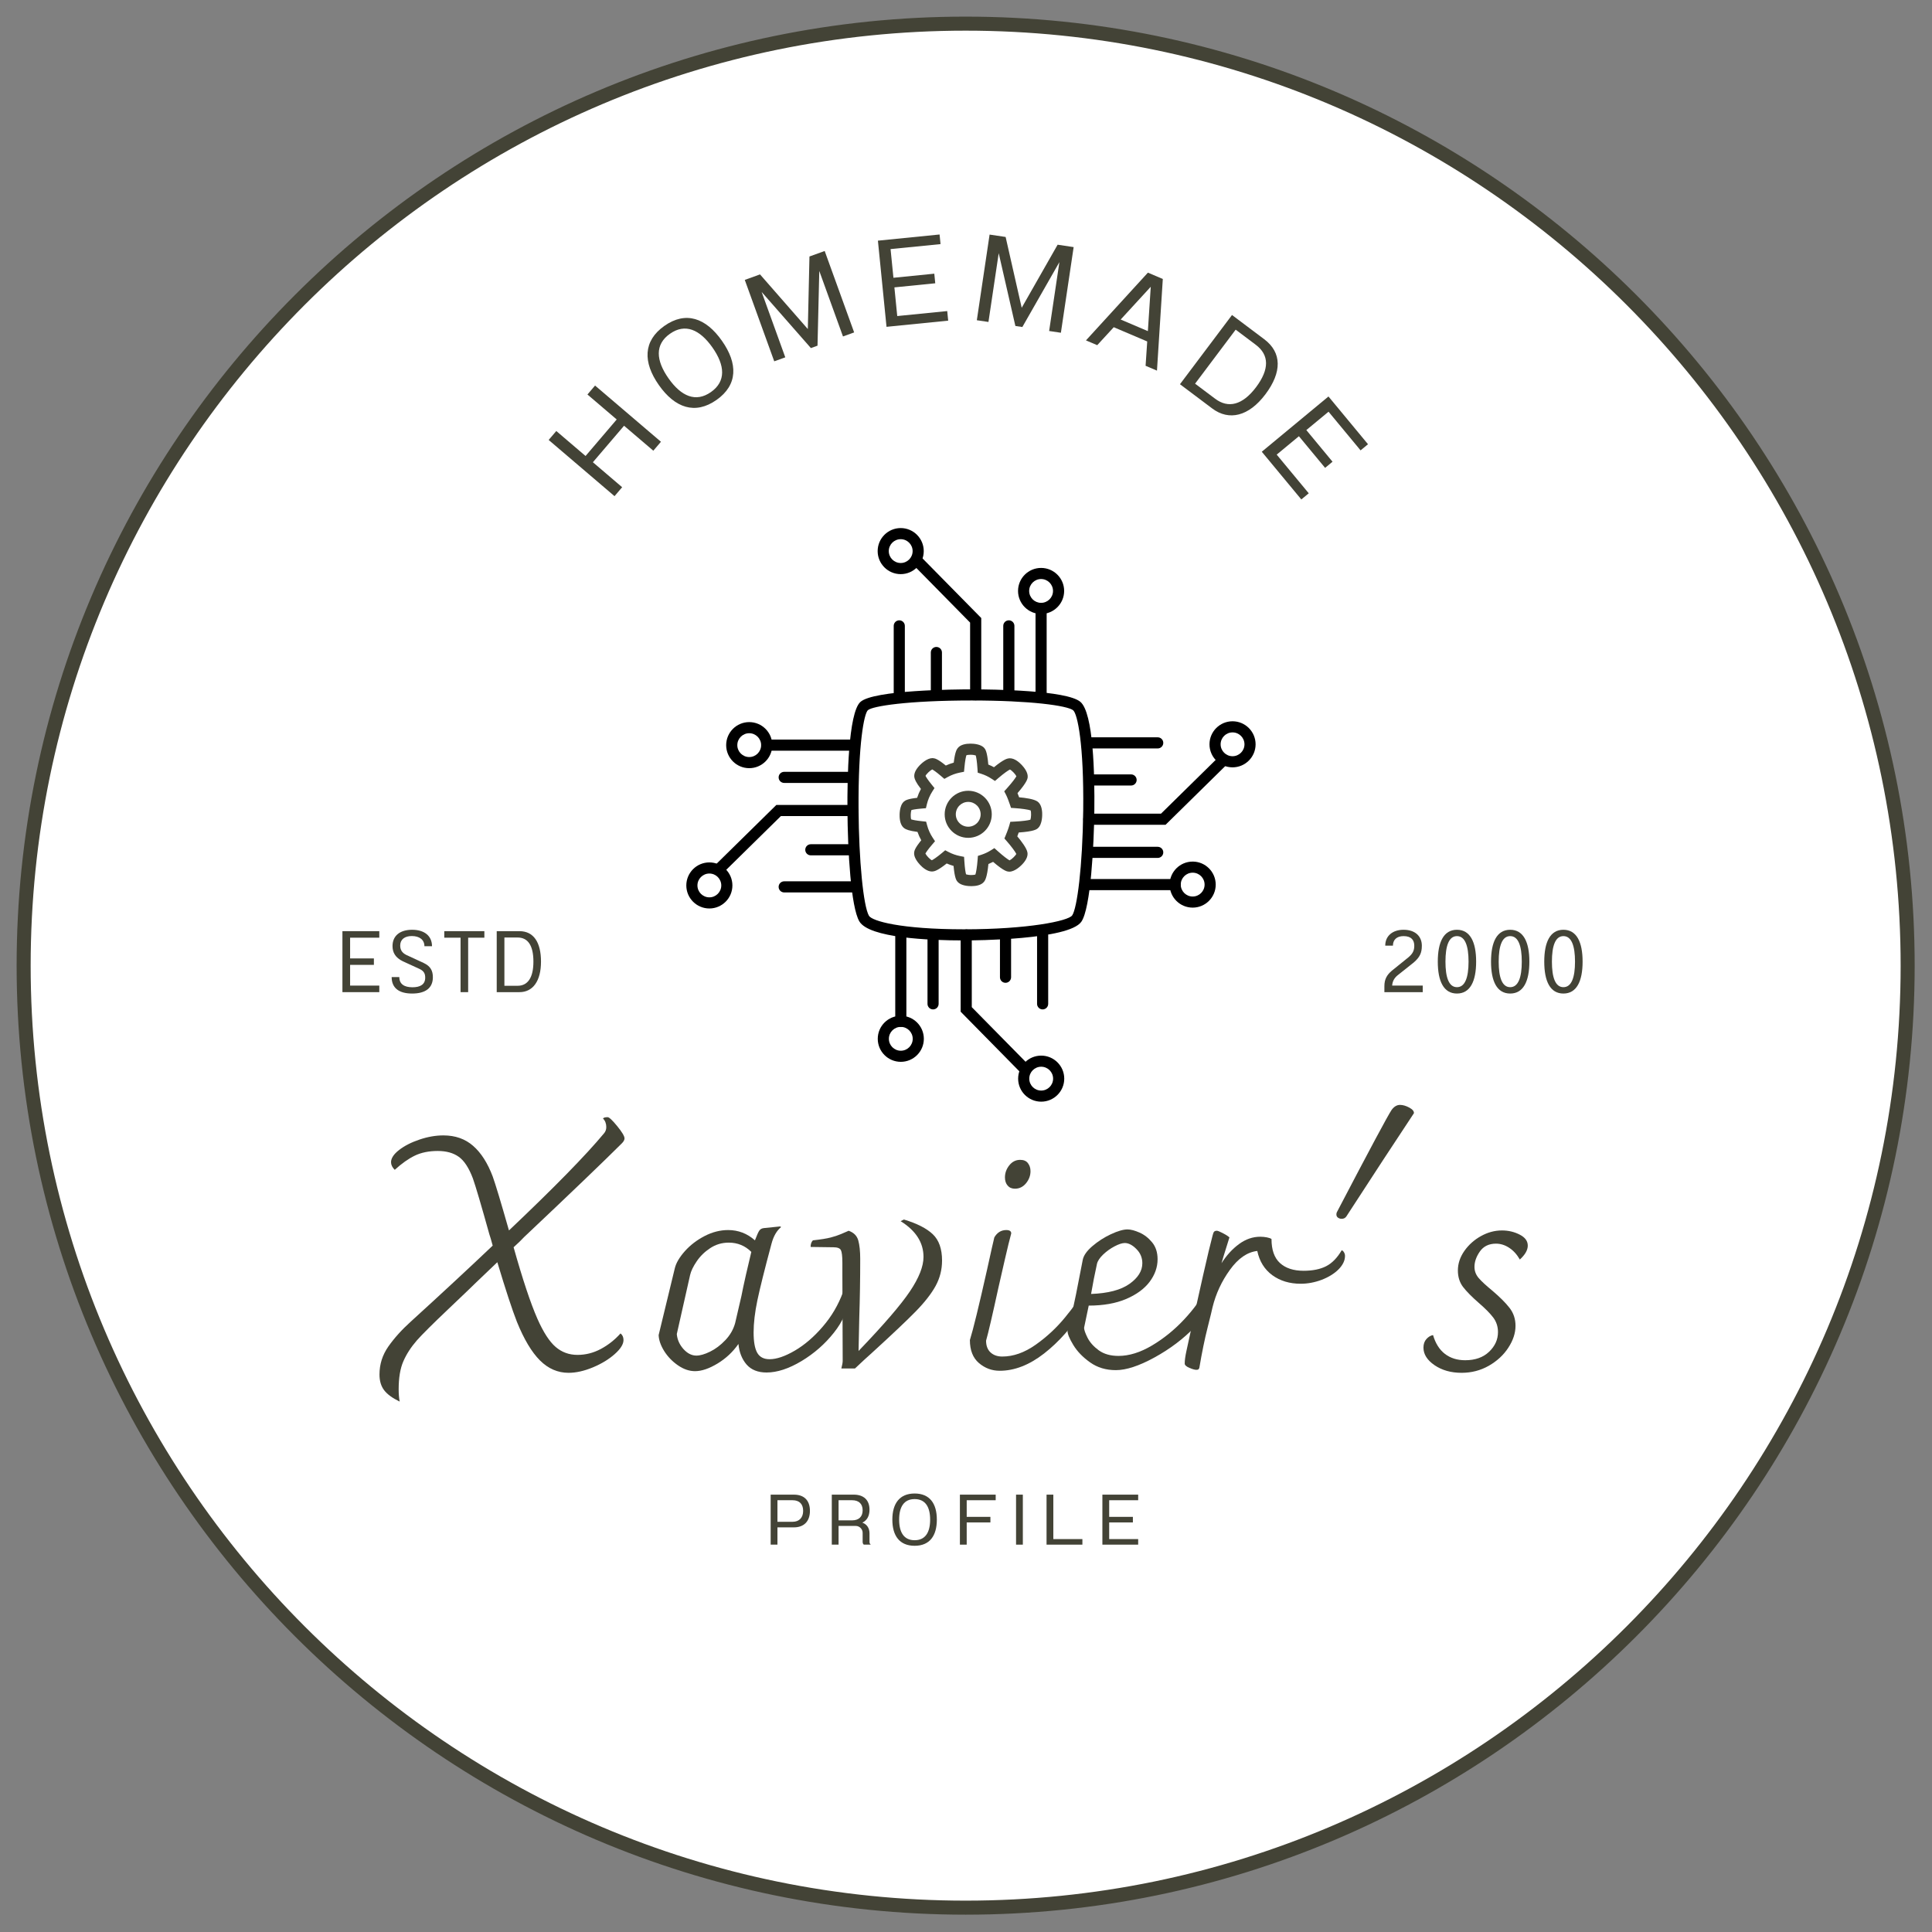 <svg xmlns="http://www.w3.org/2000/svg" xmlns:xlink="http://www.w3.org/1999/xlink" width="512" zoomAndPan="magnify" viewBox="0 0 384 384" height="512" preserveAspectRatio="xMidYMid meet" version="1.0"><rect x="0" y="0" width="384" height="384" fill="#808080" stroke="none"/><defs><g/><clipPath id="83783cde13"><path d="M 5.797 5.797 L 378.547 5.797 L 378.547 378.547 L 5.797 378.547 Z M 5.797 5.797 " clip-rule="nonzero"/></clipPath><clipPath id="8405331288"><path d="M 3.305 3.305 L 380.555 3.305 L 380.555 380.555 L 3.305 380.555 Z M 3.305 3.305 " clip-rule="nonzero"/></clipPath><clipPath id="635d71e631"><path d="M 240 143 L 249.609 143 L 249.609 153 L 240 153 Z M 240 143 " clip-rule="nonzero"/></clipPath><clipPath id="b90581b84b"><path d="M 174 104.941 L 184 104.941 L 184 115 L 174 115 Z M 174 104.941 " clip-rule="nonzero"/></clipPath><clipPath id="65a27b7371"><path d="M 136.359 171 L 146 171 L 146 181 L 136.359 181 Z M 136.359 171 " clip-rule="nonzero"/></clipPath><clipPath id="e89687f461"><path d="M 202 209 L 212 209 L 212 218.941 L 202 218.941 Z M 202 209 " clip-rule="nonzero"/></clipPath></defs><g clip-path="url(#83783cde13)"><path fill="#ffffff" d="M 378.547 192.172 C 378.547 195.223 378.473 198.27 378.324 201.316 C 378.172 204.363 377.949 207.406 377.648 210.441 C 377.352 213.477 376.977 216.5 376.531 219.52 C 376.082 222.535 375.562 225.539 374.965 228.531 C 374.371 231.523 373.703 234.5 372.961 237.457 C 372.219 240.418 371.406 243.355 370.523 246.273 C 369.637 249.191 368.68 252.086 367.652 254.961 C 366.625 257.832 365.527 260.676 364.359 263.496 C 363.191 266.312 361.957 269.102 360.652 271.859 C 359.348 274.613 357.977 277.34 356.539 280.027 C 355.102 282.719 353.598 285.371 352.031 287.988 C 350.465 290.605 348.832 293.18 347.137 295.715 C 345.441 298.254 343.688 300.746 341.871 303.195 C 340.051 305.645 338.176 308.051 336.242 310.406 C 334.309 312.766 332.316 315.074 330.266 317.332 C 328.219 319.594 326.117 321.801 323.957 323.957 C 321.801 326.117 319.594 328.219 317.332 330.266 C 315.074 332.316 312.766 334.309 310.406 336.242 C 308.051 338.176 305.645 340.051 303.195 341.871 C 300.746 343.688 298.254 345.441 295.715 347.137 C 293.18 348.832 290.605 350.461 287.988 352.031 C 285.371 353.598 282.719 355.102 280.027 356.539 C 277.34 357.977 274.613 359.348 271.855 360.652 C 269.102 361.957 266.312 363.191 263.496 364.359 C 260.676 365.527 257.832 366.625 254.961 367.652 C 252.086 368.68 249.191 369.637 246.273 370.523 C 243.355 371.406 240.418 372.219 237.457 372.961 C 234.5 373.703 231.523 374.371 228.531 374.965 C 225.539 375.562 222.535 376.082 219.52 376.531 C 216.5 376.977 213.477 377.352 210.441 377.648 C 207.406 377.949 204.363 378.172 201.316 378.324 C 198.27 378.473 195.223 378.547 192.172 378.547 C 189.121 378.547 186.074 378.473 183.027 378.324 C 179.98 378.172 176.938 377.949 173.902 377.648 C 170.867 377.352 167.844 376.977 164.824 376.531 C 161.809 376.082 158.805 375.562 155.812 374.965 C 152.82 374.371 149.844 373.703 146.887 372.961 C 143.926 372.219 140.988 371.406 138.07 370.523 C 135.152 369.637 132.258 368.68 129.383 367.652 C 126.512 366.625 123.668 365.527 120.848 364.359 C 118.031 363.191 115.242 361.957 112.484 360.652 C 109.73 359.348 107.004 357.977 104.316 356.539 C 101.625 355.102 98.973 353.598 96.355 352.031 C 93.738 350.461 91.164 348.832 88.629 347.137 C 86.09 345.441 83.598 343.688 81.148 341.871 C 78.699 340.051 76.293 338.176 73.938 336.242 C 71.578 334.309 69.27 332.316 67.012 330.266 C 64.75 328.219 62.543 326.117 60.387 323.957 C 58.227 321.801 56.125 319.594 54.078 317.332 C 52.027 315.074 50.035 312.766 48.102 310.406 C 46.168 308.051 44.293 305.645 42.473 303.195 C 40.656 300.746 38.902 298.254 37.207 295.715 C 35.512 293.18 33.879 290.605 32.312 287.988 C 30.746 285.371 29.242 282.719 27.805 280.027 C 26.367 277.34 24.996 274.613 23.691 271.855 C 22.387 269.102 21.152 266.312 19.984 263.496 C 18.816 260.676 17.719 257.832 16.691 254.961 C 15.664 252.086 14.707 249.191 13.82 246.273 C 12.938 243.355 12.125 240.418 11.383 237.457 C 10.641 234.5 9.973 231.523 9.379 228.531 C 8.781 225.539 8.262 222.535 7.812 219.52 C 7.367 216.5 6.992 213.477 6.695 210.441 C 6.395 207.406 6.172 204.363 6.02 201.316 C 5.871 198.27 5.797 195.223 5.797 192.172 C 5.797 189.121 5.871 186.074 6.02 183.027 C 6.172 179.98 6.395 176.938 6.695 173.902 C 6.992 170.867 7.367 167.844 7.812 164.824 C 8.262 161.809 8.781 158.805 9.379 155.812 C 9.973 152.82 10.641 149.844 11.383 146.887 C 12.125 143.926 12.938 140.988 13.82 138.07 C 14.707 135.152 15.664 132.258 16.691 129.383 C 17.719 126.512 18.816 123.668 19.984 120.848 C 21.152 118.031 22.387 115.242 23.691 112.484 C 24.996 109.73 26.367 107.004 27.805 104.316 C 29.242 101.625 30.746 98.973 32.312 96.355 C 33.879 93.738 35.512 91.164 37.207 88.629 C 38.902 86.09 40.656 83.598 42.473 81.148 C 44.293 78.699 46.168 76.293 48.102 73.938 C 50.035 71.578 52.027 69.27 54.078 67.012 C 56.125 64.75 58.227 62.543 60.387 60.387 C 62.543 58.227 64.75 56.125 67.012 54.078 C 69.27 52.027 71.578 50.035 73.938 48.102 C 76.293 46.168 78.699 44.293 81.148 42.473 C 83.598 40.656 86.09 38.902 88.629 37.207 C 91.164 35.512 93.738 33.879 96.355 32.312 C 98.973 30.746 101.625 29.242 104.316 27.805 C 107.004 26.367 109.73 24.996 112.484 23.691 C 115.242 22.387 118.031 21.152 120.848 19.984 C 123.668 18.816 126.512 17.719 129.383 16.691 C 132.258 15.664 135.152 14.707 138.07 13.82 C 140.988 12.938 143.926 12.125 146.887 11.383 C 149.844 10.641 152.82 9.973 155.812 9.379 C 158.805 8.781 161.809 8.262 164.824 7.812 C 167.844 7.367 170.867 6.992 173.902 6.695 C 176.938 6.395 179.98 6.172 183.027 6.02 C 186.074 5.871 189.121 5.797 192.172 5.797 C 195.223 5.797 198.27 5.871 201.316 6.02 C 204.363 6.172 207.406 6.395 210.441 6.695 C 213.477 6.992 216.5 7.367 219.52 7.812 C 222.535 8.262 225.539 8.781 228.531 9.379 C 231.523 9.973 234.5 10.641 237.457 11.383 C 240.418 12.125 243.355 12.938 246.273 13.82 C 249.191 14.707 252.086 15.664 254.961 16.691 C 257.832 17.719 260.676 18.816 263.496 19.984 C 266.312 21.152 269.102 22.387 271.859 23.691 C 274.613 24.996 277.34 26.367 280.027 27.805 C 282.719 29.242 285.371 30.746 287.988 32.312 C 290.605 33.879 293.18 35.512 295.715 37.207 C 298.254 38.902 300.746 40.656 303.195 42.473 C 305.645 44.293 308.051 46.168 310.406 48.102 C 312.766 50.035 315.074 52.027 317.332 54.078 C 319.594 56.125 321.801 58.227 323.957 60.387 C 326.117 62.543 328.219 64.75 330.266 67.012 C 332.316 69.27 334.309 71.578 336.242 73.938 C 338.176 76.293 340.051 78.699 341.871 81.148 C 343.688 83.598 345.441 86.09 347.137 88.629 C 348.832 91.164 350.465 93.738 352.031 96.355 C 353.598 98.973 355.102 101.625 356.539 104.316 C 357.977 107.004 359.348 109.73 360.652 112.484 C 361.957 115.242 363.191 118.031 364.359 120.848 C 365.527 123.668 366.625 126.512 367.652 129.383 C 368.68 132.258 369.637 135.152 370.523 138.07 C 371.406 140.988 372.219 143.926 372.961 146.887 C 373.703 149.844 374.371 152.82 374.965 155.812 C 375.562 158.805 376.082 161.809 376.531 164.824 C 376.977 167.844 377.352 170.867 377.648 173.902 C 377.949 176.938 378.172 179.98 378.324 183.027 C 378.473 186.074 378.547 189.121 378.547 192.172 Z M 378.547 192.172 " fill-opacity="1" fill-rule="nonzero"/></g><g clip-path="url(#8405331288)"><path fill="#434336" d="M 191.93 380.555 C 87.953 380.555 3.305 295.906 3.305 191.93 C 3.305 87.953 87.953 3.305 191.93 3.305 C 295.906 3.305 380.555 87.953 380.555 191.93 C 380.555 295.906 295.906 380.555 191.93 380.555 Z M 191.93 6.094 C 89.441 6.094 6.094 89.441 6.094 191.93 C 6.094 294.418 89.441 377.766 191.93 377.766 C 294.418 377.766 377.766 294.418 377.766 191.93 C 377.766 89.441 294.418 6.094 191.93 6.094 Z M 191.93 6.094 " fill-opacity="1" fill-rule="nonzero"/></g><path fill="#000000" d="M 191.617 186.918 C 184.664 186.918 172.719 186.422 170.797 183.125 C 169.133 180.266 168.484 169.301 168.434 160.777 C 168.398 155.113 168.586 141.707 171.012 139.516 C 173.648 137.137 189.891 137.016 193.121 137.016 C 197.496 137.016 211.977 137.195 214.723 139.488 C 217.34 141.672 217.59 153.98 217.508 161.125 C 217.426 168.055 216.789 180.5 214.926 183.199 C 212.426 186.812 193.738 186.918 191.617 186.918 Z M 193.121 139.227 C 180.371 139.227 173.383 140.355 172.496 141.156 C 171.738 141.867 170.566 147.832 170.645 160.812 C 170.707 170.984 171.594 180.098 172.711 182.016 C 173.316 183.055 178.984 184.707 191.617 184.707 C 204.223 184.707 212.324 183.07 213.105 181.941 C 214.078 180.535 215.164 172.355 215.297 161.098 C 215.449 147.93 214.156 141.895 213.305 141.184 C 212.168 140.234 204.707 139.227 193.121 139.227 Z M 193.121 139.227 " fill-opacity="1" fill-rule="nonzero"/><path fill="#000000" d="M 230.105 170.52 L 216.414 170.52 C 215.801 170.52 215.309 170.027 215.309 169.414 C 215.309 168.805 215.801 168.309 216.414 168.309 L 230.105 168.309 C 230.715 168.309 231.211 168.805 231.211 169.414 C 231.211 170.027 230.715 170.52 230.105 170.52 Z M 230.105 170.52 " fill-opacity="1" fill-rule="nonzero"/><path fill="#000000" d="M 230.105 148.758 L 216.414 148.758 C 215.801 148.758 215.309 148.262 215.309 147.652 C 215.309 147.043 215.801 146.547 216.414 146.547 L 230.105 146.547 C 230.715 146.547 231.211 147.039 231.211 147.652 C 231.211 148.262 230.715 148.758 230.105 148.758 Z M 230.105 148.758 " fill-opacity="1" fill-rule="nonzero"/><path fill="#000000" d="M 224.809 156.129 L 217.203 156.129 C 216.59 156.129 216.098 155.633 216.098 155.023 C 216.098 154.414 216.59 153.918 217.203 153.918 L 224.812 153.918 C 225.422 153.918 225.918 154.414 225.918 155.023 C 225.918 155.633 225.422 156.129 224.809 156.129 Z M 224.809 156.129 " fill-opacity="1" fill-rule="nonzero"/><path fill="#000000" d="M 231.664 163.934 L 216.414 163.934 C 215.801 163.934 215.309 163.438 215.309 162.828 C 215.309 162.219 215.801 161.723 216.414 161.723 L 230.758 161.723 L 242.121 150.551 C 242.559 150.121 243.258 150.129 243.688 150.562 C 244.113 150.996 244.109 151.695 243.672 152.125 Z M 231.664 163.934 " fill-opacity="1" fill-rule="nonzero"/><path fill="#000000" d="M 233.578 176.926 L 216.414 176.926 C 215.801 176.926 215.309 176.434 215.309 175.82 C 215.309 175.211 215.801 174.719 216.414 174.719 L 233.578 174.719 C 234.188 174.719 234.684 175.211 234.684 175.82 C 234.684 176.434 234.188 176.926 233.578 176.926 Z M 233.578 176.926 " fill-opacity="1" fill-rule="nonzero"/><path fill="#000000" d="M 237.055 180.398 C 234.527 180.398 232.473 178.348 232.473 175.824 C 232.473 173.301 234.527 171.246 237.055 171.246 C 239.578 171.246 241.633 173.301 241.633 175.824 C 241.633 178.348 239.578 180.398 237.055 180.398 Z M 237.055 173.453 C 235.746 173.453 234.684 174.516 234.684 175.824 C 234.684 177.129 235.746 178.191 237.055 178.191 C 238.359 178.191 239.422 177.129 239.422 175.824 C 239.422 174.516 238.359 173.453 237.055 173.453 Z M 237.055 173.453 " fill-opacity="1" fill-rule="nonzero"/><g clip-path="url(#635d71e631)"><path fill="#000000" d="M 244.977 152.516 C 242.449 152.516 240.395 150.461 240.395 147.938 C 240.395 145.414 242.449 143.359 244.977 143.359 C 247.504 143.359 249.559 145.414 249.559 147.938 C 249.559 150.461 247.504 152.516 244.977 152.516 Z M 244.977 145.57 C 243.672 145.57 242.609 146.633 242.609 147.938 C 242.609 149.242 243.672 150.305 244.977 150.305 C 246.285 150.305 247.348 149.242 247.348 147.938 C 247.348 146.633 246.285 145.57 244.977 145.57 Z M 244.977 145.57 " fill-opacity="1" fill-rule="nonzero"/></g><path fill="#000000" d="M 200.516 139.188 C 199.902 139.188 199.406 138.691 199.406 138.082 L 199.406 124.398 C 199.406 123.789 199.902 123.293 200.516 123.293 C 201.125 123.293 201.621 123.789 201.621 124.398 L 201.621 138.082 C 201.621 138.691 201.125 139.188 200.516 139.188 Z M 200.516 139.188 " fill-opacity="1" fill-rule="nonzero"/><path fill="#000000" d="M 178.738 139.188 C 178.125 139.188 177.633 138.691 177.633 138.082 L 177.633 124.398 C 177.633 123.789 178.125 123.293 178.738 123.293 C 179.348 123.293 179.844 123.789 179.844 124.398 L 179.844 138.082 C 179.844 138.691 179.348 139.188 178.738 139.188 Z M 178.738 139.188 " fill-opacity="1" fill-rule="nonzero"/><path fill="#000000" d="M 186.113 138.398 C 185.504 138.398 185.008 137.902 185.008 137.293 L 185.008 129.688 C 185.008 129.078 185.504 128.586 186.113 128.586 C 186.723 128.586 187.219 129.078 187.219 129.688 L 187.219 137.293 C 187.219 137.902 186.723 138.398 186.113 138.398 Z M 186.113 138.398 " fill-opacity="1" fill-rule="nonzero"/><path fill="#000000" d="M 193.926 139.188 C 193.312 139.188 192.816 138.691 192.816 138.082 L 192.816 123.746 L 181.637 112.387 C 181.207 111.953 181.215 111.254 181.648 110.824 C 182.086 110.398 182.785 110.402 183.215 110.84 L 195.031 122.84 L 195.031 138.082 C 195.031 138.691 194.535 139.188 193.926 139.188 Z M 193.926 139.188 " fill-opacity="1" fill-rule="nonzero"/><path fill="#000000" d="M 206.926 139.188 C 206.316 139.188 205.82 138.691 205.82 138.082 L 205.82 120.926 C 205.82 120.316 206.316 119.82 206.926 119.82 C 207.535 119.82 208.031 120.316 208.031 120.926 L 208.031 138.082 C 208.031 138.691 207.535 139.188 206.926 139.188 Z M 206.926 139.188 " fill-opacity="1" fill-rule="nonzero"/><path fill="#000000" d="M 206.926 122.031 C 204.398 122.031 202.344 119.977 202.344 117.453 C 202.344 114.93 204.398 112.879 206.926 112.879 C 209.449 112.879 211.508 114.93 211.508 117.453 C 211.504 119.977 209.449 122.031 206.926 122.031 Z M 206.926 115.086 C 205.621 115.086 204.555 116.148 204.555 117.453 C 204.555 118.762 205.617 119.82 206.926 119.82 C 208.23 119.82 209.293 118.762 209.293 117.453 C 209.293 116.148 208.23 115.086 206.926 115.086 Z M 206.926 115.086 " fill-opacity="1" fill-rule="nonzero"/><g clip-path="url(#b90581b84b)"><path fill="#000000" d="M 179.023 114.113 C 176.496 114.113 174.441 112.059 174.441 109.535 C 174.441 107.012 176.496 104.957 179.023 104.957 C 181.547 104.957 183.602 107.012 183.602 109.535 C 183.602 112.059 181.547 114.113 179.023 114.113 Z M 179.023 107.168 C 177.715 107.168 176.652 108.23 176.652 109.535 C 176.652 110.84 177.715 111.902 179.023 111.902 C 180.328 111.902 181.391 110.84 181.391 109.535 C 181.391 108.23 180.328 107.168 179.023 107.168 Z M 179.023 107.168 " fill-opacity="1" fill-rule="nonzero"/></g><path fill="#000000" d="M 169.555 155.613 L 155.863 155.613 C 155.254 155.613 154.758 155.121 154.758 154.508 C 154.758 153.898 155.254 153.406 155.863 153.406 L 169.555 153.406 C 170.168 153.406 170.66 153.898 170.66 154.508 C 170.66 155.121 170.164 155.613 169.555 155.613 Z M 169.555 155.613 " fill-opacity="1" fill-rule="nonzero"/><path fill="#000000" d="M 169.555 177.379 L 155.863 177.379 C 155.254 177.379 154.758 176.883 154.758 176.273 C 154.758 175.664 155.254 175.168 155.863 175.168 L 169.555 175.168 C 170.168 175.168 170.66 175.66 170.66 176.273 C 170.66 176.883 170.164 177.379 169.555 177.379 Z M 169.555 177.379 " fill-opacity="1" fill-rule="nonzero"/><path fill="#000000" d="M 168.766 170.008 L 161.156 170.008 C 160.547 170.008 160.051 169.512 160.051 168.902 C 160.051 168.293 160.547 167.797 161.156 167.797 L 168.766 167.797 C 169.375 167.797 169.871 168.293 169.871 168.902 C 169.871 169.512 169.375 170.008 168.766 170.008 Z M 168.766 170.008 " fill-opacity="1" fill-rule="nonzero"/><path fill="#000000" d="M 143.07 173.691 C 142.785 173.691 142.5 173.582 142.281 173.363 C 141.852 172.926 141.859 172.227 142.293 171.801 L 154.305 159.992 L 169.555 159.992 C 170.168 159.992 170.66 160.484 170.66 161.098 C 170.66 161.707 170.168 162.199 169.555 162.199 L 155.211 162.199 L 143.844 173.375 C 143.629 173.586 143.352 173.691 143.07 173.691 Z M 143.07 173.691 " fill-opacity="1" fill-rule="nonzero"/><path fill="#000000" d="M 169.555 149.207 L 152.391 149.207 C 151.777 149.207 151.285 148.711 151.285 148.102 C 151.285 147.492 151.777 146.996 152.391 146.996 L 169.555 146.996 C 170.168 146.996 170.66 147.492 170.66 148.102 C 170.66 148.711 170.164 149.207 169.555 149.207 Z M 169.555 149.207 " fill-opacity="1" fill-rule="nonzero"/><path fill="#000000" d="M 148.914 152.68 C 146.387 152.68 144.332 150.625 144.332 148.102 C 144.332 145.578 146.387 143.523 148.914 143.523 C 151.441 143.523 153.496 145.578 153.496 148.102 C 153.496 150.625 151.441 152.68 148.914 152.68 Z M 148.914 145.734 C 147.609 145.734 146.547 146.797 146.547 148.102 C 146.547 149.406 147.609 150.469 148.914 150.469 C 150.219 150.469 151.281 149.406 151.281 148.102 C 151.281 146.797 150.219 145.734 148.914 145.734 Z M 148.914 145.734 " fill-opacity="1" fill-rule="nonzero"/><g clip-path="url(#65a27b7371)"><path fill="#000000" d="M 140.992 180.566 C 138.465 180.566 136.41 178.512 136.41 175.988 C 136.41 173.465 138.465 171.41 140.992 171.41 C 143.516 171.41 145.57 173.465 145.57 175.988 C 145.57 178.512 143.516 180.566 140.992 180.566 Z M 140.992 173.621 C 139.684 173.621 138.621 174.684 138.621 175.988 C 138.621 177.293 139.684 178.355 140.992 178.355 C 142.297 178.355 143.359 177.293 143.359 175.988 C 143.359 174.684 142.297 173.621 140.992 173.621 Z M 140.992 173.621 " fill-opacity="1" fill-rule="nonzero"/></g><path fill="#000000" d="M 185.453 200.629 C 184.844 200.629 184.348 200.137 184.348 199.523 L 184.348 185.844 C 184.348 185.23 184.844 184.738 185.453 184.738 C 186.062 184.738 186.559 185.23 186.559 185.844 L 186.559 199.523 C 186.559 200.137 186.062 200.629 185.453 200.629 Z M 185.453 200.629 " fill-opacity="1" fill-rule="nonzero"/><path fill="#000000" d="M 207.23 200.629 C 206.621 200.629 206.125 200.137 206.125 199.523 L 206.125 185.844 C 206.125 185.23 206.621 184.738 207.23 184.738 C 207.84 184.738 208.336 185.23 208.336 185.844 L 208.336 199.523 C 208.336 200.137 207.84 200.629 207.23 200.629 Z M 207.23 200.629 " fill-opacity="1" fill-rule="nonzero"/><path fill="#000000" d="M 199.855 195.34 C 199.242 195.34 198.75 194.848 198.75 194.234 L 198.75 186.633 C 198.75 186.023 199.242 185.527 199.855 185.527 C 200.465 185.527 200.961 186.02 200.961 186.633 L 200.961 194.234 C 200.961 194.844 200.465 195.34 199.855 195.34 Z M 199.855 195.34 " fill-opacity="1" fill-rule="nonzero"/><path fill="#000000" d="M 203.543 213.418 C 203.258 213.418 202.973 213.305 202.754 213.086 L 190.938 201.082 L 190.938 185.844 C 190.938 185.234 191.434 184.738 192.043 184.738 C 192.652 184.738 193.148 185.23 193.148 185.844 L 193.148 200.18 L 204.332 211.535 C 204.758 211.973 204.754 212.672 204.316 213.098 C 204.102 213.309 203.824 213.418 203.543 213.418 Z M 203.543 213.418 " fill-opacity="1" fill-rule="nonzero"/><path fill="#000000" d="M 179.043 204.102 C 178.43 204.102 177.938 203.609 177.938 202.996 L 177.938 185.844 C 177.938 185.23 178.43 184.738 179.043 184.738 C 179.652 184.738 180.148 185.23 180.148 185.844 L 180.148 202.996 C 180.148 203.609 179.652 204.102 179.043 204.102 Z M 179.043 204.102 " fill-opacity="1" fill-rule="nonzero"/><path fill="#000000" d="M 179.043 211.047 C 176.516 211.047 174.461 208.996 174.461 206.469 C 174.461 203.945 176.516 201.895 179.043 201.895 C 181.566 201.895 183.621 203.945 183.621 206.469 C 183.621 208.996 181.566 211.047 179.043 211.047 Z M 179.043 204.102 C 177.734 204.102 176.672 205.164 176.672 206.469 C 176.672 207.777 177.734 208.84 179.043 208.84 C 180.348 208.84 181.41 207.777 181.41 206.469 C 181.41 205.164 180.348 204.102 179.043 204.102 Z M 179.043 204.102 " fill-opacity="1" fill-rule="nonzero"/><g clip-path="url(#e89687f461)"><path fill="#000000" d="M 206.945 218.965 C 204.418 218.965 202.363 216.914 202.363 214.391 C 202.363 211.867 204.418 209.812 206.945 209.812 C 209.473 209.812 211.527 211.867 211.527 214.391 C 211.527 216.914 209.473 218.965 206.945 218.965 Z M 206.945 212.02 C 205.637 212.02 204.574 213.082 204.574 214.391 C 204.574 215.695 205.637 216.758 206.945 216.758 C 208.25 216.758 209.312 215.695 209.312 214.391 C 209.316 213.082 208.25 212.02 206.945 212.02 Z M 206.945 212.02 " fill-opacity="1" fill-rule="nonzero"/></g><path fill="#434336" d="M 192.441 166.527 C 189.863 166.527 187.762 164.43 187.762 161.852 C 187.762 159.27 189.863 157.172 192.441 157.172 C 195.023 157.172 197.121 159.27 197.121 161.852 C 197.121 164.43 195.023 166.527 192.441 166.527 Z M 192.441 159.383 C 191.082 159.383 189.973 160.488 189.973 161.852 C 189.973 163.211 191.082 164.316 192.441 164.316 C 193.805 164.316 194.91 163.211 194.91 161.852 C 194.91 160.488 193.805 159.383 192.441 159.383 Z M 192.441 159.383 " fill-opacity="1" fill-rule="nonzero"/><path fill="#434336" d="M 193.062 176.129 C 192.465 176.129 191.004 176.047 190.328 175.273 C 190.121 175.035 189.754 174.613 189.527 172.109 C 189.062 171.977 188.605 171.812 188.164 171.621 C 186.371 173.047 185.773 173.148 185.504 173.195 C 185.41 173.211 185.316 173.219 185.223 173.219 C 184.25 173.219 183.324 172.383 182.859 171.883 C 182.395 171.387 181.625 170.418 181.688 169.504 C 181.715 169.105 181.855 168.551 183.105 167.012 C 182.809 166.48 182.559 165.922 182.359 165.348 C 180.645 165.125 180.059 164.852 179.746 164.629 C 179.18 164.227 178.863 163.465 178.809 162.375 C 178.789 162.004 178.742 160.117 179.66 159.32 C 179.953 159.066 180.426 158.781 182.285 158.574 C 182.484 157.965 182.734 157.375 183.039 156.809 C 182.016 155.473 181.801 154.875 181.738 154.5 C 181.629 153.859 181.898 153.152 182.539 152.395 C 183.074 151.758 184.266 150.684 185.32 150.684 C 185.359 150.684 185.395 150.684 185.43 150.688 C 185.836 150.715 186.402 150.863 187.988 152.156 C 188.5 151.922 189.023 151.73 189.562 151.578 C 189.82 149.441 190.156 148.965 190.312 148.746 C 190.867 147.969 192.016 147.805 192.887 147.805 C 193.48 147.805 194.945 147.887 195.621 148.66 C 195.832 148.902 196.207 149.336 196.434 151.961 C 196.816 152.113 197.195 152.293 197.559 152.492 C 199.52 150.895 200.18 150.781 200.445 150.738 C 200.535 150.723 200.629 150.715 200.727 150.715 C 201.695 150.715 202.621 151.551 203.09 152.051 C 203.555 152.547 204.324 153.516 204.262 154.43 C 204.238 154.746 204.195 155.383 202.238 157.645 C 202.355 157.926 202.465 158.219 202.559 158.469 C 203.836 158.582 205.512 158.816 206.203 159.305 C 206.77 159.707 207.086 160.465 207.141 161.559 C 207.156 161.93 207.203 163.812 206.289 164.613 C 206.043 164.828 205.551 165.254 202.48 165.465 C 202.383 165.734 202.285 166 202.195 166.23 C 203.027 167.215 204.066 168.586 204.211 169.434 C 204.32 170.074 204.051 170.781 203.41 171.539 C 202.871 172.176 201.68 173.25 200.625 173.25 C 200.59 173.25 200.551 173.25 200.516 173.246 C 200.203 173.227 199.578 173.184 197.387 171.301 C 197.082 171.457 196.77 171.602 196.453 171.734 C 196.199 174.395 195.781 174.98 195.637 175.188 C 195.082 175.965 193.93 176.129 193.062 176.129 Z M 192.012 173.781 C 192.207 173.844 192.59 173.922 193.062 173.922 C 193.477 173.922 193.742 173.863 193.867 173.824 C 194 173.457 194.195 172.355 194.309 170.855 L 194.363 170.117 L 195.066 169.887 C 195.723 169.672 196.352 169.379 196.934 169.012 L 197.641 168.57 L 198.262 169.125 C 199.5 170.234 200.312 170.816 200.656 171.004 C 201.082 170.805 201.82 170.098 202 169.723 C 201.805 169.301 200.957 168.156 200.09 167.176 L 199.633 166.656 L 199.898 166.02 C 199.902 166.008 200.402 164.809 200.594 164.109 L 200.809 163.34 L 201.605 163.301 C 203.191 163.223 204.363 163.059 204.801 162.926 C 204.961 162.488 204.984 161.465 204.844 161.074 C 204.406 160.91 203 160.703 201.691 160.621 L 200.949 160.574 L 200.711 159.871 C 200.59 159.512 200.215 158.461 199.953 157.961 L 199.598 157.281 L 200.113 156.711 C 201.238 155.457 201.828 154.637 202.016 154.285 C 201.816 153.863 201.113 153.129 200.734 152.949 C 200.434 153.09 199.625 153.621 198.387 154.684 L 197.758 155.223 L 197.062 154.77 C 196.434 154.355 195.754 154.031 195.043 153.805 L 194.328 153.574 L 194.281 152.824 C 194.18 151.285 194.031 150.473 193.938 150.152 C 193.742 150.086 193.359 150.012 192.887 150.012 C 192.473 150.012 192.207 150.066 192.082 150.109 C 191.992 150.367 191.816 151.117 191.684 152.574 L 191.605 153.395 L 190.797 153.555 C 189.945 153.723 189.129 154.02 188.371 154.438 L 187.699 154.809 L 187.117 154.309 C 186.039 153.383 185.504 153.047 185.289 152.93 C 184.867 153.129 184.133 153.828 183.953 154.207 C 184.039 154.387 184.332 154.91 185.234 156.016 L 185.738 156.637 L 185.309 157.309 C 184.805 158.098 184.438 158.957 184.219 159.863 L 184.035 160.637 L 183.238 160.703 C 181.945 160.812 181.371 160.941 181.148 161.008 C 180.992 161.449 180.965 162.461 181.105 162.855 C 181.344 162.941 182.02 163.102 183.316 163.23 L 184.074 163.309 L 184.273 164.043 C 184.508 164.918 184.883 165.746 185.383 166.504 L 185.844 167.199 L 185.301 167.832 C 184.383 168.902 184.051 169.434 183.934 169.648 C 184.133 170.07 184.836 170.805 185.215 170.984 C 185.461 170.863 186.137 170.445 187.301 169.473 L 187.867 168.996 L 188.523 169.34 C 189.238 169.715 190 169.984 190.785 170.141 L 191.617 170.305 L 191.672 171.152 C 191.77 172.66 191.918 173.465 192.012 173.781 Z M 192.012 173.781 " fill-opacity="1" fill-rule="nonzero"/><g fill="#434336" fill-opacity="1"><g transform="translate(72.988, 271.998)"><g><path d="M 50.344 -6.969 C 50.738 -6.664 50.938 -6.227 50.938 -5.656 C 50.938 -4.82 50.352 -3.891 49.188 -2.859 C 48.031 -1.828 46.582 -0.945 44.844 -0.219 C 43.113 0.5 41.504 0.859 40.016 0.859 C 37.867 0.859 35.973 0.035 34.328 -1.609 C 32.68 -3.254 31.156 -5.812 29.75 -9.281 C 28.82 -11.645 27.523 -15.594 25.859 -21.125 L 21.656 -17.109 C 21.039 -16.492 19.188 -14.719 16.094 -11.781 C 13 -8.844 10.926 -6.781 9.875 -5.594 C 8.688 -4.227 7.785 -2.832 7.172 -1.406 C 6.555 0.008 6.25 1.859 6.25 4.141 C 6.25 5.066 6.316 5.879 6.453 6.578 C 5.004 5.879 3.973 5.125 3.359 4.312 C 2.742 3.5 2.438 2.457 2.438 1.188 C 2.438 -0.832 3.023 -2.688 4.203 -4.375 C 5.391 -6.062 6.883 -7.719 8.688 -9.344 C 14.613 -14.738 20.031 -19.766 24.938 -24.422 C 24.633 -25.555 24.414 -26.301 24.281 -26.656 C 22.656 -32.488 21.562 -36.195 21 -37.781 C 20.207 -39.883 19.27 -41.316 18.188 -42.078 C 17.113 -42.848 15.723 -43.234 14.016 -43.234 C 12.266 -43.234 10.75 -42.926 9.469 -42.312 C 8.195 -41.695 6.863 -40.754 5.469 -39.484 C 4.977 -39.973 4.734 -40.477 4.734 -41 C 4.734 -41.789 5.27 -42.602 6.344 -43.438 C 7.426 -44.27 8.773 -44.957 10.391 -45.5 C 12.016 -46.051 13.598 -46.328 15.141 -46.328 C 17.504 -46.328 19.473 -45.633 21.047 -44.25 C 22.629 -42.875 23.926 -40.848 24.938 -38.172 C 25.508 -36.586 26.586 -33.008 28.172 -27.438 C 37.16 -35.957 43.457 -42.391 47.062 -46.734 C 47.363 -47.078 47.516 -47.492 47.516 -47.984 C 47.516 -48.68 47.297 -49.25 46.859 -49.688 C 46.992 -49.863 47.301 -49.953 47.781 -49.953 C 48.082 -49.953 48.719 -49.359 49.688 -48.172 C 50.656 -46.984 51.141 -46.172 51.141 -45.734 C 51.141 -45.43 50.961 -45.102 50.609 -44.75 C 46.961 -41.113 40.488 -34.906 31.188 -26.125 C 30.75 -25.645 30.051 -24.969 29.094 -24.094 C 30.883 -17.727 32.461 -12.988 33.828 -9.875 C 35.016 -7.195 36.223 -5.332 37.453 -4.281 C 38.68 -3.227 40.129 -2.703 41.797 -2.703 C 43.41 -2.703 44.953 -3.094 46.422 -3.875 C 47.898 -4.664 49.207 -5.695 50.344 -6.969 Z M 50.344 -6.969 "/></g></g></g><g fill="#434336" fill-opacity="1"><g transform="translate(125.769, 271.998)"><g><path d="M 41.797 -15.203 C 42.359 -15.203 42.641 -14.629 42.641 -13.484 C 42.641 -11.473 41.75 -9.348 39.969 -7.109 C 38.195 -4.867 36.051 -2.988 33.531 -1.469 C 31.008 0.039 28.695 0.797 26.594 0.797 C 24.875 0.797 23.551 0.27 22.625 -0.781 C 21.707 -1.844 21.164 -3.207 21 -4.875 C 19.895 -3.289 18.508 -1.992 16.844 -0.984 C 15.176 0.023 13.688 0.531 12.375 0.531 C 11.227 0.531 10.098 0.145 8.984 -0.625 C 7.867 -1.395 6.957 -2.336 6.25 -3.453 C 5.551 -4.578 5.18 -5.641 5.141 -6.641 L 8.359 -19.938 C 8.617 -20.988 9.285 -22.117 10.359 -23.328 C 11.441 -24.535 12.75 -25.535 14.281 -26.328 C 15.812 -27.117 17.367 -27.516 18.953 -27.516 C 20.973 -27.516 22.75 -26.832 24.281 -25.469 C 24.676 -26.52 24.973 -27.176 25.172 -27.438 C 25.367 -27.707 25.664 -27.863 26.062 -27.906 L 29.281 -28.234 L 29.484 -28.109 C 28.609 -27.398 27.973 -26.301 27.578 -24.812 C 26.211 -19.719 25.273 -15.961 24.766 -13.547 C 24.266 -11.141 24.016 -9.016 24.016 -7.172 C 24.016 -5.328 24.254 -3.977 24.734 -3.125 C 25.223 -2.27 26.039 -1.844 27.188 -1.844 C 28.582 -1.844 30.254 -2.41 32.203 -3.547 C 34.16 -4.691 36.016 -6.285 37.766 -8.328 C 39.523 -10.367 40.867 -12.66 41.797 -15.203 Z M 12.641 -2.562 C 13.379 -2.562 14.285 -2.82 15.359 -3.344 C 16.441 -3.875 17.453 -4.633 18.391 -5.625 C 19.336 -6.613 19.988 -7.742 20.344 -9.016 L 21.594 -14.406 C 21.758 -15.289 22.062 -16.707 22.5 -18.656 C 22.945 -20.613 23.301 -22.117 23.562 -23.172 C 22.332 -24.398 20.836 -25.016 19.078 -25.016 C 17.723 -25.016 16.492 -24.648 15.391 -23.922 C 14.297 -23.203 13.398 -22.328 12.703 -21.297 C 12.004 -20.266 11.566 -19.352 11.391 -18.562 L 8.75 -6.844 C 8.844 -5.75 9.281 -4.758 10.062 -3.875 C 10.852 -3 11.711 -2.562 12.641 -2.562 Z M 12.641 -2.562 "/></g></g></g><g fill="#434336" fill-opacity="1"><g transform="translate(159.991, 271.998)"><g><path d="M 19.672 -29.609 C 22.266 -28.828 24.176 -27.852 25.406 -26.688 C 26.633 -25.52 27.25 -23.773 27.25 -21.453 C 27.25 -19.648 26.82 -17.969 25.969 -16.406 C 25.113 -14.852 23.805 -13.176 22.047 -11.375 C 20.297 -9.582 17.379 -6.82 13.297 -3.094 C 12.547 -2.438 11.426 -1.406 9.938 0 L 7.234 0 C 7.41 -0.695 7.5 -1.203 7.5 -1.516 L 7.438 -18.688 L 7.438 -21 C 7.438 -22.312 7.336 -23.156 7.141 -23.531 C 6.941 -23.906 6.445 -24.094 5.656 -24.094 L 1.125 -24.156 C 1.125 -24.727 1.273 -25.164 1.578 -25.469 C 3.16 -25.645 4.332 -25.832 5.094 -26.031 C 5.863 -26.227 6.555 -26.457 7.172 -26.719 C 7.785 -26.977 8.289 -27.195 8.688 -27.375 C 9.695 -27.02 10.332 -26.383 10.594 -25.469 C 10.852 -24.551 10.984 -23.32 10.984 -21.781 C 10.984 -17.832 10.922 -13.953 10.797 -10.141 C 10.797 -9.473 10.75 -7.254 10.656 -3.484 C 15.664 -8.703 19.066 -12.648 20.859 -15.328 C 22.66 -18.004 23.562 -20.285 23.562 -22.172 C 23.562 -25.023 22.047 -27.395 19.016 -29.281 Z M 19.672 -29.609 "/></g></g></g><g fill="#434336" fill-opacity="1"><g transform="translate(187.632, 271.998)"><g><path d="M 11.062 0.453 C 9.52 0.453 8.145 -0.055 6.938 -1.078 C 5.738 -2.109 5.141 -3.633 5.141 -5.656 C 5.797 -7.758 6.938 -12.43 8.562 -19.672 C 9.344 -23.234 9.82 -25.363 10 -26.062 C 10.57 -27.031 11.363 -27.516 12.375 -27.516 C 13.031 -27.516 13.359 -27.289 13.359 -26.844 C 13.055 -25.75 12.629 -24.004 12.078 -21.609 C 11.523 -19.223 11.098 -17.352 10.797 -16 C 9.609 -10.551 8.797 -7.062 8.359 -5.531 C 8.359 -4.52 8.656 -3.738 9.25 -3.188 C 9.844 -2.645 10.617 -2.375 11.578 -2.375 C 13.773 -2.375 15.977 -3.148 18.188 -4.703 C 20.406 -6.266 22.359 -8.078 24.047 -10.141 C 25.742 -12.203 27.008 -13.977 27.844 -15.469 C 28.102 -15.375 28.273 -15.227 28.359 -15.031 C 28.453 -14.832 28.5 -14.492 28.5 -14.016 C 28.5 -13.359 28.281 -12.68 27.844 -11.984 C 25.469 -8.254 22.812 -5.25 19.875 -2.969 C 16.938 -0.688 14 0.453 11.062 0.453 Z M 14.094 -35.734 C 13.477 -35.734 12.992 -35.941 12.641 -36.359 C 12.285 -36.773 12.109 -37.312 12.109 -37.969 C 12.109 -38.852 12.395 -39.656 12.969 -40.375 C 13.539 -41.102 14.266 -41.469 15.141 -41.469 C 15.848 -41.469 16.363 -41.242 16.688 -40.797 C 17.02 -40.359 17.188 -39.832 17.188 -39.219 C 17.188 -38.344 16.891 -37.539 16.297 -36.812 C 15.703 -36.094 14.969 -35.734 14.094 -35.734 Z M 14.094 -35.734 "/></g></g></g><g fill="#434336" fill-opacity="1"><g transform="translate(207.376, 271.998)"><g><path d="M 32.312 -15.734 C 33.102 -15.598 33.5 -15.156 33.5 -14.406 C 33.5 -12.656 32.367 -10.602 30.109 -8.25 C 27.848 -5.906 25.18 -3.891 22.109 -2.203 C 19.035 -0.516 16.469 0.328 14.406 0.328 C 12.438 0.328 10.727 -0.188 9.281 -1.219 C 7.832 -2.25 6.723 -3.398 5.953 -4.672 C 5.18 -5.941 4.797 -6.883 4.797 -7.5 C 5.504 -10 6.273 -13.469 7.109 -17.906 L 7.828 -21.594 C 8.004 -22.469 8.641 -23.375 9.734 -24.312 C 10.836 -25.258 12.066 -26.051 13.422 -26.688 C 14.785 -27.32 15.883 -27.641 16.719 -27.641 C 17.375 -27.641 18.172 -27.43 19.109 -27.016 C 20.055 -26.598 20.891 -25.953 21.609 -25.078 C 22.336 -24.203 22.703 -23.082 22.703 -21.719 C 22.703 -20.133 22.176 -18.641 21.125 -17.234 C 20.07 -15.836 18.516 -14.695 16.453 -13.812 C 14.391 -12.938 11.91 -12.5 9.016 -12.5 L 8.094 -8.094 C 8.094 -7.695 8.32 -7.035 8.781 -6.109 C 9.25 -5.191 9.992 -4.359 11.016 -3.609 C 12.047 -2.867 13.352 -2.5 14.938 -2.5 C 17.039 -2.5 19.254 -3.188 21.578 -4.562 C 23.91 -5.945 26.039 -7.672 27.969 -9.734 C 29.895 -11.797 31.344 -13.797 32.312 -15.734 Z M 16.188 -24.938 C 15.664 -24.938 14.988 -24.719 14.156 -24.281 C 13.32 -23.844 12.562 -23.297 11.875 -22.641 C 11.195 -21.984 10.789 -21.367 10.656 -20.797 C 10.219 -18.816 9.828 -16.82 9.484 -14.812 C 12.859 -14.938 15.398 -15.602 17.109 -16.812 C 18.816 -18.02 19.672 -19.391 19.672 -20.922 C 19.672 -22.023 19.273 -22.969 18.484 -23.75 C 17.703 -24.539 16.938 -24.938 16.188 -24.938 Z M 16.188 -24.938 "/></g></g></g><g fill="#434336" fill-opacity="1"><g transform="translate(232.252, 271.998)"><g><path d="M 34.422 -23.5 C 34.598 -23.445 34.75 -23.312 34.875 -23.094 C 35.008 -22.875 35.078 -22.633 35.078 -22.375 C 35.078 -21.457 34.648 -20.566 33.797 -19.703 C 32.941 -18.848 31.82 -18.156 30.438 -17.625 C 29.051 -17.102 27.66 -16.844 26.266 -16.844 C 24.066 -16.844 22.188 -17.41 20.625 -18.547 C 19.07 -19.691 18.078 -21.297 17.641 -23.359 C 15.66 -23.141 13.848 -21.891 12.203 -19.609 C 10.555 -17.328 9.406 -14.848 8.75 -12.172 C 8.664 -11.734 8.336 -10.383 7.766 -8.125 C 7.191 -5.863 6.645 -3.195 6.125 -0.125 C 6.082 0 6.023 0.094 5.953 0.156 C 5.891 0.227 5.75 0.266 5.531 0.266 C 5.219 0.266 4.754 0.133 4.141 -0.125 C 3.523 -0.395 3.219 -0.68 3.219 -0.984 C 3.219 -1.598 3.328 -2.41 3.547 -3.422 C 6.223 -15.797 7.957 -23.453 8.75 -26.391 C 8.844 -26.785 8.941 -27.047 9.047 -27.172 C 9.16 -27.305 9.348 -27.375 9.609 -27.375 C 9.785 -27.375 10.156 -27.227 10.719 -26.938 C 11.289 -26.656 11.754 -26.363 12.109 -26.062 L 10.922 -22.25 L 10.531 -20.922 C 11.539 -22.504 12.703 -23.773 14.016 -24.734 C 15.336 -25.703 16.742 -26.188 18.234 -26.188 C 18.672 -26.188 19.109 -26.145 19.547 -26.062 C 19.984 -25.977 20.289 -25.867 20.469 -25.734 C 20.469 -23.586 21.023 -22 22.141 -20.969 C 23.266 -19.938 24.832 -19.422 26.844 -19.422 C 28.645 -19.422 30.141 -19.723 31.328 -20.328 C 32.516 -20.941 33.547 -22 34.422 -23.5 Z M 34.422 -23.5 "/></g></g></g><g fill="#434336" fill-opacity="1"><g transform="translate(256.603, 271.998)"><g><path d="M 10.984 -30.203 C 10.766 -29.898 10.457 -29.75 10.062 -29.75 C 9.801 -29.75 9.562 -29.82 9.344 -29.969 C 9.125 -30.125 9.016 -30.336 9.016 -30.609 C 9.016 -30.828 9.055 -31 9.141 -31.125 C 15.68 -43.633 19.301 -50.395 20 -51.406 C 20.488 -52.062 21.039 -52.391 21.656 -52.391 C 22.227 -52.391 22.844 -52.211 23.5 -51.859 C 24.156 -51.504 24.461 -51.129 24.422 -50.734 L 18.359 -41.531 Z M 10.984 -30.203 "/></g></g></g><g fill="#434336" fill-opacity="1"><g transform="translate(282.204, 271.998)"><g><path d="M 8.297 0.859 C 6.191 0.859 4.398 0.352 2.922 -0.656 C 1.453 -1.664 0.719 -2.828 0.719 -4.141 C 0.719 -4.848 0.914 -5.422 1.312 -5.859 C 1.707 -6.297 2.145 -6.555 2.625 -6.641 C 3.113 -4.973 3.906 -3.723 5 -2.891 C 6.094 -2.055 7.43 -1.641 9.016 -1.641 C 10.992 -1.641 12.57 -2.195 13.75 -3.312 C 14.938 -4.438 15.531 -5.742 15.531 -7.234 C 15.531 -8.336 15.211 -9.305 14.578 -10.141 C 13.941 -10.973 12.988 -11.938 11.719 -13.031 C 10.312 -14.258 9.266 -15.32 8.578 -16.219 C 7.898 -17.125 7.562 -18.211 7.562 -19.484 C 7.562 -20.836 7.988 -22.129 8.844 -23.359 C 9.707 -24.586 10.805 -25.57 12.141 -26.312 C 13.484 -27.062 14.879 -27.438 16.328 -27.438 C 17.598 -27.438 18.77 -27.16 19.844 -26.609 C 20.914 -26.066 21.453 -25.336 21.453 -24.422 C 21.453 -23.535 20.926 -22.613 19.875 -21.656 C 19.301 -22.664 18.598 -23.441 17.766 -23.984 C 16.93 -24.535 16.055 -24.812 15.141 -24.812 C 13.734 -24.812 12.664 -24.297 11.938 -23.266 C 11.219 -22.234 10.859 -21.211 10.859 -20.203 C 10.859 -19.367 11.141 -18.625 11.703 -17.969 C 12.273 -17.312 13.176 -16.477 14.406 -15.469 C 15.906 -14.195 17.047 -13.055 17.828 -12.047 C 18.617 -11.035 19.016 -9.848 19.016 -8.484 C 19.016 -7.035 18.539 -5.586 17.594 -4.141 C 16.656 -2.691 15.363 -1.492 13.719 -0.547 C 12.07 0.391 10.266 0.859 8.297 0.859 Z M 8.297 0.859 "/></g></g></g><g fill="#434336" fill-opacity="1"><g transform="translate(67.005, 197.197)"><g><path d="M 1.055 -12.121 L 1.055 0 L 8.383 0 L 8.383 -1.301 L 2.582 -1.301 L 2.582 -5.422 L 7.309 -5.422 L 7.309 -6.703 L 2.582 -6.703 L 2.582 -10.824 L 8.383 -10.824 L 8.383 -12.121 Z M 1.055 -12.121 "/></g></g></g><g fill="#434336" fill-opacity="1"><g transform="translate(76.962, 197.197)"><g><path d="M 4.953 -12.398 C 2.527 -12.398 1.055 -11.203 1.055 -9.16 C 1.055 -7.914 1.594 -6.859 3.117 -6.129 L 6.441 -4.605 C 7.344 -4.172 7.551 -3.621 7.551 -2.875 C 7.551 -1.523 6.562 -0.969 5.023 -0.969 C 3.395 -0.969 2.406 -1.594 2.406 -2.996 L 0.883 -2.996 C 0.883 -0.867 2.285 0.277 4.953 0.277 C 7.621 0.277 9.074 -0.832 9.074 -2.961 C 9.074 -4.242 8.625 -5.145 7.273 -5.785 L 3.793 -7.395 C 2.859 -7.863 2.582 -8.504 2.582 -9.281 C 2.582 -10.477 3.48 -11.152 4.883 -11.152 C 6.426 -11.152 7.395 -10.406 7.395 -9.125 L 8.902 -9.125 C 8.902 -11.188 7.379 -12.398 4.953 -12.398 Z M 4.953 -12.398 "/></g></g></g><g fill="#434336" fill-opacity="1"><g transform="translate(88.131, 197.197)"><g><path d="M 0.172 -12.121 L 0.172 -10.824 L 3.41 -10.824 L 3.41 0 L 4.918 0 L 4.918 -10.824 L 8.141 -10.824 L 8.141 -12.121 Z M 0.172 -12.121 "/></g></g></g><g fill="#434336" fill-opacity="1"><g transform="translate(97.672, 197.197)"><g><path d="M 1.055 -12.121 L 1.055 0 L 5.578 0 C 8.227 0 9.855 -2.184 9.855 -6.062 C 9.855 -9.941 8.363 -12.121 5.578 -12.121 Z M 2.582 -10.859 L 5.211 -10.859 C 7.273 -10.859 8.348 -9.246 8.348 -6.062 C 8.348 -2.875 7.223 -1.266 5.211 -1.266 L 2.582 -1.266 Z M 2.582 -10.859 "/></g></g></g><g fill="#434336" fill-opacity="1"><g transform="translate(274.275, 197.197)"><g><path d="M 4.691 -12.398 C 2.547 -12.398 1.055 -11.203 1.055 -9.246 L 2.582 -9.246 C 2.582 -10.426 3.359 -11.137 4.691 -11.137 C 6.25 -11.137 6.824 -10.34 6.824 -9.215 C 6.824 -8.262 6.512 -7.637 5.645 -6.91 L 2.34 -4.242 C 1.367 -3.41 0.883 -2.547 0.883 -1.195 L 0.883 0 L 8.504 0 L 8.504 -1.301 L 2.426 -1.301 C 2.492 -2.164 2.84 -2.789 3.48 -3.324 L 6.703 -5.887 C 7.914 -6.926 8.328 -7.793 8.328 -9.23 C 8.328 -11.082 7.031 -12.398 4.691 -12.398 Z M 4.691 -12.398 "/></g></g></g><g fill="#434336" fill-opacity="1"><g transform="translate(284.89, 197.197)"><g><path d="M 4.691 -12.398 C 2.062 -12.398 0.883 -9.977 0.883 -6.062 C 0.883 -2.148 2.062 0.277 4.691 0.277 C 7.309 0.277 8.504 -2.148 8.504 -6.062 C 8.504 -9.977 7.309 -12.398 4.691 -12.398 Z M 4.691 -11.137 C 6.305 -11.137 6.996 -9.195 6.996 -6.062 C 6.996 -2.926 6.305 -0.988 4.691 -0.988 C 3.082 -0.988 2.406 -2.926 2.406 -6.062 C 2.406 -9.195 3.082 -11.137 4.691 -11.137 Z M 4.691 -11.137 "/></g></g></g><g fill="#434336" fill-opacity="1"><g transform="translate(295.47, 197.197)"><g><path d="M 4.691 -12.398 C 2.062 -12.398 0.883 -9.977 0.883 -6.062 C 0.883 -2.148 2.062 0.277 4.691 0.277 C 7.309 0.277 8.504 -2.148 8.504 -6.062 C 8.504 -9.977 7.309 -12.398 4.691 -12.398 Z M 4.691 -11.137 C 6.305 -11.137 6.996 -9.195 6.996 -6.062 C 6.996 -2.926 6.305 -0.988 4.691 -0.988 C 3.082 -0.988 2.406 -2.926 2.406 -6.062 C 2.406 -9.195 3.082 -11.137 4.691 -11.137 Z M 4.691 -11.137 "/></g></g></g><g fill="#434336" fill-opacity="1"><g transform="translate(306.05, 197.197)"><g><path d="M 4.691 -12.398 C 2.062 -12.398 0.883 -9.977 0.883 -6.062 C 0.883 -2.148 2.062 0.277 4.691 0.277 C 7.309 0.277 8.504 -2.148 8.504 -6.062 C 8.504 -9.977 7.309 -12.398 4.691 -12.398 Z M 4.691 -11.137 C 6.305 -11.137 6.996 -9.195 6.996 -6.062 C 6.996 -2.926 6.305 -0.988 4.691 -0.988 C 3.082 -0.988 2.406 -2.926 2.406 -6.062 C 2.406 -9.195 3.082 -11.137 4.691 -11.137 Z M 4.691 -11.137 "/></g></g></g><g fill="#434336" fill-opacity="1"><g transform="translate(121.169, 99.757)"><g><path d="M -12.117 -12.312 L 0.973 -1.141 L 2.488 -2.918 L -3.328 -7.883 L 2.867 -15.137 L 8.684 -10.176 L 10.199 -11.953 L -2.895 -23.125 L -4.41 -21.348 L 1.406 -16.383 L -4.785 -9.125 L -10.602 -14.09 Z M -12.117 -12.312 "/></g></g></g><g fill="#434336" fill-opacity="1"><g transform="translate(134.888, 84.305)"><g><path d="M -2.832 -19.535 C -7.074 -16.547 -7.125 -12.305 -3.926 -7.758 C -0.73 -3.215 3.281 -1.828 7.527 -4.816 C 11.77 -7.801 11.797 -12.031 8.598 -16.574 C 5.402 -21.121 1.41 -22.52 -2.832 -19.535 Z M -1.73 -17.965 C 1.285 -20.09 4.191 -18.824 6.711 -15.246 C 9.227 -11.668 9.438 -8.508 6.422 -6.383 C 3.406 -4.262 0.5 -5.523 -2.016 -9.105 C -4.535 -12.684 -4.746 -15.844 -1.73 -17.965 Z M -1.73 -17.965 "/></g></g></g><g fill="#434336" fill-opacity="1"><g transform="translate(152.476, 72.328)"><g><path d="M -4.445 -16.695 L 1.41 -0.512 L 3.605 -1.305 L -1.094 -14.301 L 8.695 -3.145 L 10.012 -3.621 L 10.363 -18.473 L 15.074 -5.453 L 17.293 -6.258 L 11.438 -22.441 L 8.41 -21.348 L 8.086 -6.926 L -1.418 -17.789 Z M -4.445 -16.695 "/></g></g></g><g fill="#434336" fill-opacity="1"><g transform="translate(174.686, 65.111)"><g><path d="M -0.195 -17.277 L 1.516 -0.152 L 13.773 -1.379 L 13.582 -3.285 L 3.648 -2.293 L 3.082 -7.992 L 11.203 -8.805 L 11.012 -10.715 L 2.891 -9.902 L 2.32 -15.602 L 12.254 -16.594 L 12.062 -18.504 Z M -0.195 -17.277 "/></g></g></g><g fill="#434336" fill-opacity="1"><g transform="translate(192.669, 63.426)"><g><path d="M 4.02 -16.801 L 1.484 0.223 L 3.793 0.566 L 5.832 -13.102 L 9.145 1.363 L 10.531 1.57 L 17.895 -11.328 L 15.855 2.363 L 18.191 2.711 L 20.727 -14.312 L 17.543 -14.789 L 10.402 -2.254 L 7.207 -16.328 Z M 4.02 -16.801 "/></g></g></g><g fill="#434336" fill-opacity="1"><g transform="translate(215.617, 67.556)"><g><path d="M 12.539 -13.367 L 0.227 0.098 L 2.465 1.051 L 5.75 -2.52 L 12.402 0.312 L 12.078 5.148 L 14.34 6.109 L 15.5 -12.105 Z M 12.531 -1.742 L 7.125 -4.047 L 13.105 -10.559 Z M 12.531 -1.742 "/></g></g></g><g fill="#434336" fill-opacity="1"><g transform="translate(233.329, 75.465)"><g><path d="M 11.543 -12.855 L 1.199 0.902 L 7.605 5.719 C 10.949 8.23 14.871 7.305 18.184 2.902 C 21.492 -1.5 21.465 -5.395 17.949 -8.039 Z M 12.27 -9.941 L 16.262 -6.941 C 18.953 -4.918 19.004 -2.078 16.316 1.5 C 13.625 5.074 10.789 5.742 8.195 3.789 L 4.203 0.793 Z M 12.27 -9.941 "/></g></g></g><g fill="#434336" fill-opacity="1"><g transform="translate(249.816, 88.61)"><g><path d="M 14.227 -9.805 L 0.973 1.176 L 8.832 10.66 L 10.309 9.438 L 3.938 1.75 L 8.352 -1.906 L 13.559 4.383 L 15.035 3.16 L 9.828 -3.129 L 14.242 -6.781 L 20.609 0.906 L 22.086 -0.316 Z M 14.227 -9.805 "/></g></g></g><g fill="#434336" fill-opacity="1"><g transform="translate(152.308, 307.01)"><g><path d="M 0.867 -9.938 L 0.867 0 L 2.215 0 L 2.215 -3.434 L 5.48 -3.434 C 7.465 -3.434 8.672 -4.613 8.672 -6.715 C 8.672 -8.844 7.465 -9.938 5.48 -9.938 Z M 2.215 -4.543 L 2.215 -8.828 L 5.223 -8.828 C 6.559 -8.828 7.324 -8.09 7.324 -6.715 C 7.324 -5.379 6.559 -4.543 5.223 -4.543 Z M 2.215 -4.543 "/></g></g></g><g fill="#434336" fill-opacity="1"><g transform="translate(164.473, 307.01)"><g><path d="M 2.199 -8.828 L 4.898 -8.828 C 6.219 -8.828 6.984 -8.105 6.984 -6.828 C 6.984 -5.551 6.219 -4.828 4.898 -4.828 L 2.199 -4.828 Z M 2.199 -3.719 L 5.621 -3.719 C 6.359 -3.719 6.984 -3.094 6.984 -2.355 L 6.984 -0.539 C 6.984 -0.34 7.07 -0.07 7.227 0 L 8.629 0 C 8.434 -0.086 8.348 -0.328 8.348 -0.539 L 8.348 -2.242 C 8.348 -3.266 7.836 -4.059 6.926 -4.371 C 7.836 -4.812 8.348 -5.664 8.348 -6.957 C 8.348 -8.898 7.152 -9.938 5.223 -9.938 L 0.852 -9.938 L 0.852 0 L 2.199 0 Z M 2.199 -3.719 "/></g></g></g><g fill="#434336" fill-opacity="1"><g transform="translate(176.638, 307.01)"><g><path d="M 5.152 -10.164 C 2.156 -10.164 0.723 -8.176 0.723 -4.969 C 0.723 -1.762 2.156 0.227 5.152 0.227 C 8.148 0.227 9.566 -1.762 9.566 -4.969 C 9.566 -8.176 8.148 -10.164 5.152 -10.164 Z M 5.152 -9.055 C 7.281 -9.055 8.234 -7.496 8.234 -4.969 C 8.234 -2.441 7.281 -0.879 5.152 -0.879 C 3.023 -0.879 2.074 -2.441 2.074 -4.969 C 2.074 -7.496 3.023 -9.055 5.152 -9.055 Z M 5.152 -9.055 "/></g></g></g><g fill="#434336" fill-opacity="1"><g transform="translate(189.91, 307.01)"><g><path d="M 0.879 -9.938 L 0.879 0 L 2.23 0 L 2.23 -4.414 L 6.941 -4.414 L 6.941 -5.523 L 2.23 -5.523 L 2.23 -8.828 L 7.992 -8.828 L 7.992 -9.938 Z M 0.879 -9.938 "/></g></g></g><g fill="#434336" fill-opacity="1"><g transform="translate(201.082, 307.01)"><g><path d="M 0.867 -9.938 L 0.867 0 L 2.215 0 L 2.215 -9.938 Z M 0.867 -9.938 "/></g></g></g><g fill="#434336" fill-opacity="1"><g transform="translate(207.143, 307.01)"><g><path d="M 0.867 -9.938 L 0.867 0 L 7.992 0 L 7.992 -1.105 L 2.215 -1.105 L 2.215 -9.938 Z M 0.867 -9.938 "/></g></g></g><g fill="#434336" fill-opacity="1"><g transform="translate(218.229, 307.01)"><g><path d="M 0.879 -9.938 L 0.879 0 L 7.992 0 L 7.992 -1.105 L 2.23 -1.105 L 2.23 -4.414 L 6.941 -4.414 L 6.941 -5.523 L 2.23 -5.523 L 2.23 -8.828 L 7.992 -8.828 L 7.992 -9.938 Z M 0.879 -9.938 "/></g></g></g></svg>